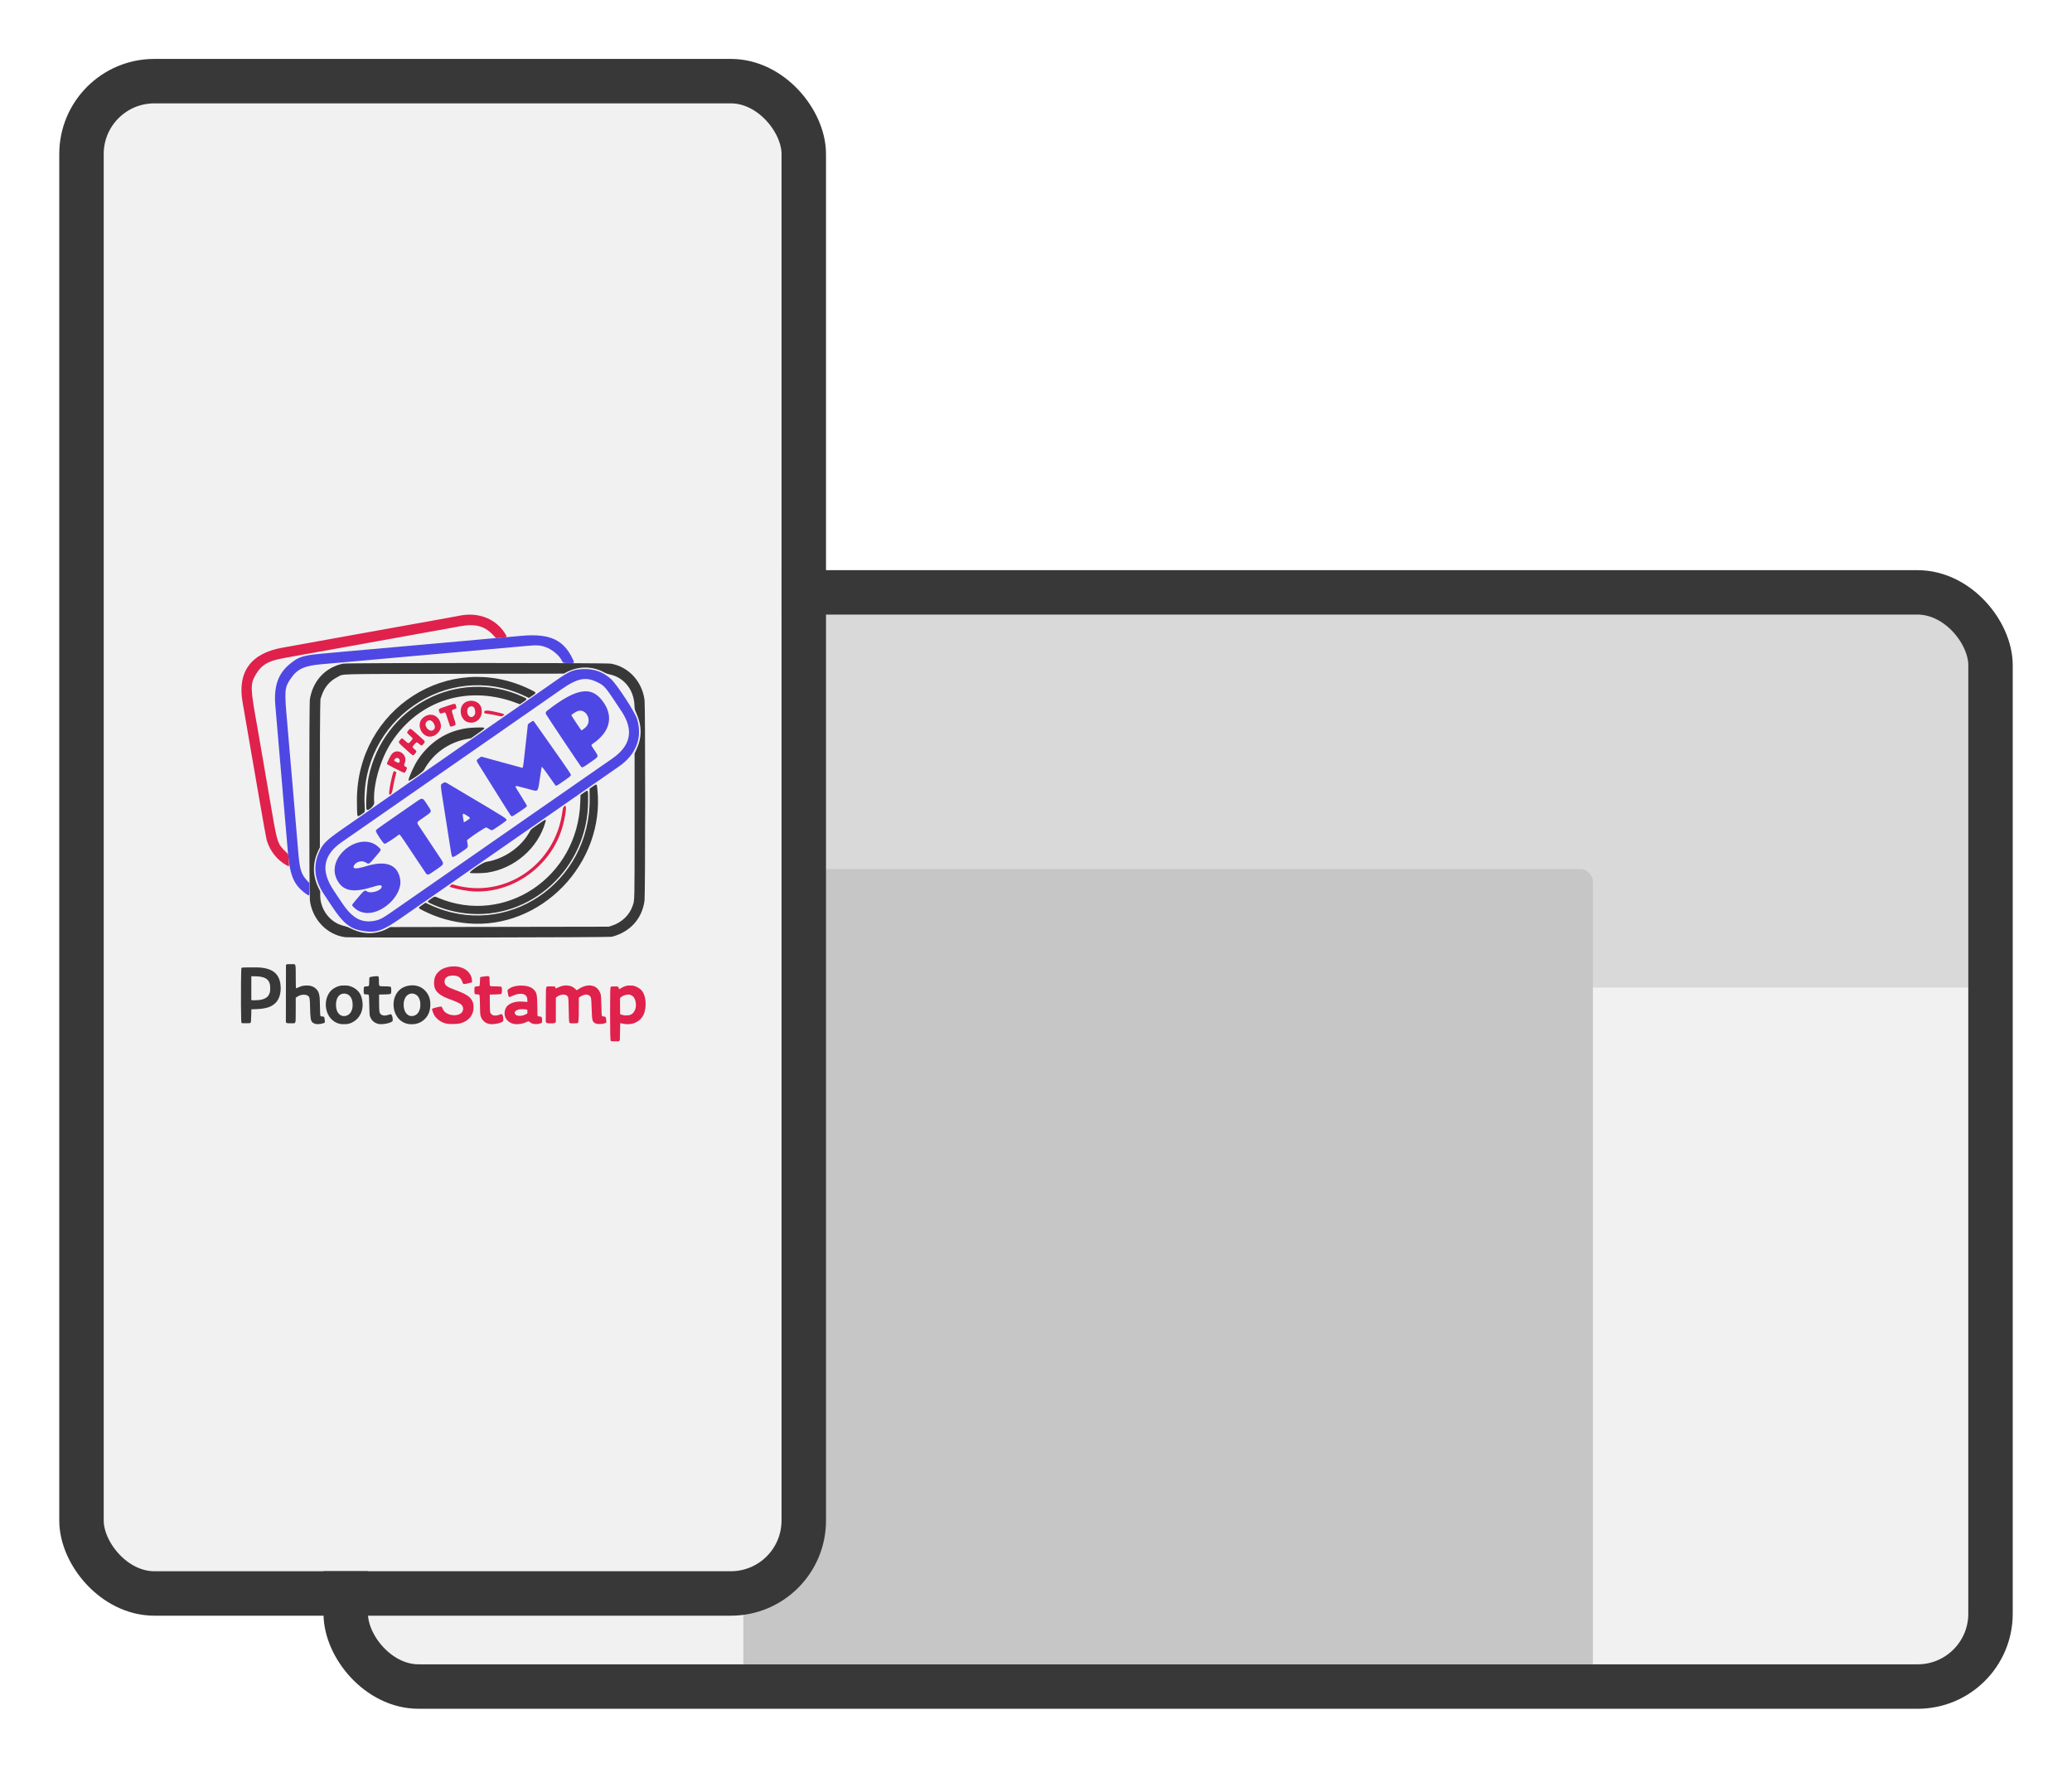 <svg width="839" height="716" viewBox="0 0 839 716" fill="none" xmlns="http://www.w3.org/2000/svg">
<g filter="url(#filter0_d_3_87)">
<g clip-path="url(#clip0_3_87)">
<rect x="149" y="243" width="648" height="425" rx="20.493" fill="#F1F1F1"/>
<g filter="url(#filter1_i_3_87)">
<rect x="149" y="236" width="648" height="154" fill="#D9D9D9"/>
</g>
<g filter="url(#filter2_d_3_87)">
<rect x="301" y="342" width="344" height="538" rx="5" fill="#C6C6C6"/>
</g>
</g>
<rect x="140" y="234" width="666" height="443" rx="29.493" stroke="#383838" stroke-width="18"/>
</g>
<g filter="url(#filter3_d_3_87)">
<g clip-path="url(#clip1_3_87)">
<rect x="42" y="36" width="274.465" height="594.309" rx="20.493" fill="#F1F1F1"/>
<g clip-path="url(#clip2_3_87)">
<path d="M147.247 371.133C141.904 370.338 139.064 368.126 134.468 361.184C133.459 359.66 131.985 357.435 131.194 356.241C127.423 350.551 126.709 345.084 129.016 339.573C130.601 335.787 131.919 334.473 139.181 329.444C141.235 328.021 144.762 325.573 147.018 324.004C149.274 322.435 152.933 319.89 155.148 318.349C157.364 316.808 162.506 313.233 166.575 310.405C170.644 307.577 174.863 304.644 175.95 303.886C180.873 300.458 184.566 297.888 186.864 296.291C188.234 295.339 192.09 292.657 195.434 290.331C198.778 288.006 202.337 285.532 203.345 284.834C204.352 284.137 206.165 282.877 207.373 282.035C208.582 281.194 212.669 278.35 216.455 275.716C220.242 273.082 224.23 270.306 225.318 269.547C230.661 265.821 232.201 265.186 236.232 265.051C240.723 264.899 244.324 266.225 247.53 269.209C249.921 271.435 257.113 282.488 257.956 285.234C260.257 292.724 257.627 299.626 250.62 304.484C249.433 305.308 246.665 307.23 244.471 308.757C242.276 310.284 237.679 313.481 234.255 315.862C230.83 318.243 227.435 320.606 226.71 321.113C225.985 321.621 222.623 323.959 219.239 326.31C215.855 328.661 211.966 331.365 210.596 332.318C209.226 333.271 207.348 334.576 206.421 335.22C202.351 338.044 182.257 352.022 175.877 356.467C175.152 356.972 173.636 358.026 172.508 358.81C167.96 361.97 166.617 362.904 162.456 365.797C154.935 371.028 152.435 371.905 147.247 371.133ZM151.33 367.018C153.519 366.654 154.794 366.035 158.118 363.717C159.506 362.749 162.455 360.701 164.67 359.164C166.886 357.628 170.05 355.43 171.702 354.28C173.354 353.131 176.57 350.894 178.85 349.309C181.13 347.725 184.738 345.215 186.869 343.732C188.999 342.249 191.568 340.463 192.577 339.762C195.67 337.615 205.455 330.805 208.399 328.751C209.93 327.683 212.351 325.999 213.779 325.009C218.753 321.562 224.239 317.748 227.223 315.664C228.875 314.511 231.174 312.912 232.332 312.112C233.49 311.311 236.951 308.905 240.023 306.763C243.095 304.621 246.597 302.191 247.805 301.363C255.428 296.136 256.726 289.825 251.738 282.243C245.091 272.142 244.879 271.882 242.092 270.469C237.205 267.991 233.885 268.65 227.003 273.461C225.07 274.813 221.127 277.559 218.242 279.565C215.357 281.57 212.08 283.852 210.958 284.634C209.837 285.417 208.092 286.63 207.08 287.331C206.068 288.031 204.519 289.11 203.638 289.728C202.758 290.346 201.11 291.492 199.976 292.274C198.843 293.057 197.096 294.27 196.093 294.971C195.091 295.671 191.65 298.064 188.447 300.289C185.244 302.513 181.798 304.909 180.789 305.612C179.779 306.315 175.954 308.977 172.288 311.526C168.622 314.075 164.634 316.849 163.425 317.69C162.217 318.531 159.481 320.432 157.346 321.914C150.563 326.623 147.84 328.518 144.289 331C142.386 332.33 139.848 334.088 138.649 334.905C130.838 340.234 129.697 346.566 135.095 354.623C135.852 355.752 137.327 357.971 138.375 359.555C142.48 365.761 146.152 367.877 151.33 367.018ZM147.658 363.722C145.932 363.459 144.495 362.726 143.172 361.431C142.351 360.628 142.343 360.656 143.897 358.813C147.578 354.447 147.65 354.388 148.533 355.021C150.098 356.143 154.562 354.743 154.562 353.131C154.562 352.32 153.757 352.373 150.355 353.407C142.642 355.752 138.595 354.796 136.345 350.099C131.85 340.713 146.359 330.011 153.575 337.39C154.462 338.297 154.588 338.009 151.919 341.173C149.408 344.15 149.403 344.153 148.139 343.358C146.561 342.364 144.153 342.979 143.342 344.582C142.606 346.038 144.156 346.106 148.432 344.806C156.427 342.376 161.15 344.279 162.059 350.298C163.033 356.747 154.444 364.753 147.658 363.722ZM172.319 347.515C172.009 347.082 169.787 343.762 167.381 340.137C161.377 331.091 161.898 331.765 161.284 332.246C159.232 333.853 156.038 335.876 155.691 335.787C155.166 335.652 152.218 331.268 152.218 330.622C152.218 330.087 152.051 330.215 158.957 325.428C161.817 323.444 165.574 320.836 167.306 319.632C171.406 316.779 170.867 316.711 173.286 320.39C174.991 322.983 175.129 322.642 171.294 325.305C168.385 327.325 168.471 326.83 170.502 329.861C171.444 331.266 172.775 333.262 173.46 334.297C174.145 335.331 175.803 337.828 177.145 339.846C180.166 344.388 180.231 343.711 176.529 346.304C173.189 348.643 173.139 348.658 172.319 347.515ZM183.015 340.923C182.932 340.82 182.69 339.624 182.477 338.264C182.264 336.905 181.899 334.579 181.666 333.096C181.433 331.613 181.037 329.085 180.787 327.478C180.536 325.872 180.203 323.748 180.046 322.759C178.199 311.098 178.273 312.027 179.137 311.38C180.047 310.696 180.172 310.709 181.73 311.649C182.459 312.088 185.094 313.655 187.585 315.132C205.791 325.92 205.378 325.654 204.996 326.351C204.806 326.698 199.514 330.325 199.197 330.325C199.042 330.325 198.544 330.097 198.09 329.819C197.636 329.541 197.126 329.241 196.957 329.151C196.673 329.002 191.907 332.088 189.549 333.948L189.083 334.316L189.255 335.383C189.579 337.384 189.778 337.087 186.681 339.221C183.961 341.096 183.372 341.37 183.015 340.923ZM189.281 326.233C190.64 325.265 190.654 325.338 188.927 324.278C187.109 323.162 187.108 323.166 187.809 326.991C187.84 327.16 188.352 326.896 189.281 326.233ZM206.827 324.37C206.703 324.226 205.782 322.793 204.78 321.187C201.996 316.722 196.003 307.157 194.377 304.584C192.711 301.947 192.719 302.01 193.944 301.136L194.869 300.477L197.459 301.186C198.883 301.577 200.477 302.018 201.001 302.167C203.476 302.872 210.795 304.865 211.216 304.949C211.833 305.073 211.73 305.576 212.504 298.641C212.872 295.345 213.301 291.503 213.458 290.102C213.614 288.702 213.743 287.505 213.744 287.444C213.747 287.269 215.76 285.945 215.934 286.004C216.088 286.057 216.553 286.702 220.99 293.023C222.233 294.795 225.032 298.772 227.209 301.862C229.63 305.297 231.169 307.616 231.173 307.83C231.18 308.287 230.867 308.553 227.882 310.622C225.088 312.559 225.168 312.528 224.714 311.861C222.537 308.664 219.538 304.556 219.412 304.599C219.32 304.63 218.987 306.57 218.632 309.13C217.884 314.533 217.825 314.636 215.756 314.089C215.255 313.956 213.46 313.48 211.768 313.031C208.027 312.038 208.157 311.888 210.083 314.97C213.538 320.498 213.498 320.426 213.313 320.653C212.92 321.138 207.727 324.632 207.4 324.632C207.209 324.632 206.951 324.514 206.827 324.37ZM235.307 304.596C235.042 304.363 221.454 284.02 221.058 283.263C220.825 282.818 221.001 282.327 221.544 281.904C233.749 272.404 239.908 271.614 244.666 278.939C248.328 284.578 246.848 290.367 240.591 294.871C239.14 295.915 239.125 295.499 240.7 297.884C242.551 300.685 242.709 300.264 238.784 302.994C235.99 304.937 235.797 305.026 235.307 304.596ZM237.198 288.559C239.793 286.126 237.617 281.214 234.27 281.949C233.38 282.144 231.259 283.495 231.372 283.795C231.466 284.045 234.459 288.567 235.026 289.316L235.452 289.879L235.902 289.616C236.149 289.471 236.733 288.996 237.198 288.559ZM123.976 356.092C118.966 352.495 117.379 348.813 116.548 338.863C116.503 338.328 116.337 336.373 116.177 334.519C116.018 332.665 115.756 329.598 115.595 327.703C115.434 325.808 115.236 323.55 115.155 322.685C115.074 321.819 114.843 319.123 114.641 316.692C114.44 314.262 114.211 311.532 114.132 310.625C114.054 309.719 113.921 308.169 113.837 307.18C113.752 306.191 113.583 304.236 113.462 302.836C113.34 301.435 113.08 298.401 112.884 296.094C112.207 288.109 111.8 283.345 111.488 279.766C110.809 271.976 112.632 266.818 117.449 262.904C121.197 259.858 122.767 259.417 132.881 258.566C134.855 258.4 136.734 258.23 137.056 258.187C137.379 258.145 139.554 257.946 141.891 257.745C144.227 257.544 147.688 257.241 149.582 257.071C156.477 256.455 166.27 255.577 168.772 255.351C170.182 255.224 172.852 254.987 174.705 254.823C176.558 254.66 179.195 254.425 180.565 254.302C181.935 254.178 185.363 253.874 188.183 253.626C191.003 253.379 193.969 253.108 194.775 253.025C195.58 252.942 197.097 252.803 198.144 252.715C200.995 252.477 201.509 252.433 203.345 252.271C204.271 252.189 205.425 252.09 205.908 252.051C206.392 252.012 208.699 251.806 211.036 251.592C222.521 250.543 228.214 253.109 231.92 261.006C232.687 262.64 232.71 262.613 230.529 262.613C228.056 262.613 227.952 262.582 227.552 261.721C226.559 259.58 223.623 257.101 220.964 256.157C218.652 255.337 217.405 255.273 212.531 255.724C210.742 255.889 208.124 256.127 206.714 256.253C202.738 256.608 199.617 256.887 195.947 257.216C192.287 257.544 191.279 257.634 185.106 258.19C182.85 258.393 177.906 258.831 174.119 259.164C170.332 259.497 166.146 259.87 164.817 259.993C161.759 260.275 160.224 260.414 153.976 260.97C151.197 261.217 147.439 261.553 145.626 261.716C139.908 262.231 132.295 262.907 130.318 263.075C123.152 263.684 120.352 264.992 117.646 268.993C115.196 272.618 115.129 273.53 116.323 287.031C116.48 288.803 116.842 293.05 117.128 296.469C117.414 299.888 117.714 303.36 117.794 304.184C117.874 305.008 118.105 307.67 118.305 310.101C118.663 314.432 118.971 318.034 119.557 324.782C119.885 328.549 120.239 332.721 120.796 339.388C121.359 346.132 121.992 348.144 124.348 350.683L125.264 351.669L125.261 354.067C125.259 357.076 125.286 357.033 123.976 356.092Z" fill="#4F47E3"/>
<path d="M189.832 354.89C188.068 354.683 185.971 354.297 184.447 353.898C181.824 353.212 181.723 353.136 182.606 352.521L183.108 352.172L184.18 352.472C204.522 358.172 224.933 344.214 227.737 322.685C227.947 321.076 228.279 320.437 228.907 320.437C229.719 320.437 228.55 327.059 226.979 331.357C221.404 346.616 205.447 356.725 189.832 354.89ZM115.924 344.416C112.106 342.264 109.323 338.714 107.988 334.294C107.823 333.748 106.566 326.784 105.195 318.818C103.824 310.851 102.605 303.794 102.485 303.135C102.365 302.476 102.065 300.757 101.818 299.315C101.571 297.873 101.235 295.918 101.072 294.971C100.908 294.023 100.62 292.338 100.43 291.226C99.898 288.109 98.797 281.74 98.215 278.417C96.079 266.226 101.562 258.679 114.203 256.411C116.298 256.035 118.375 255.657 118.818 255.572C119.261 255.486 122.26 254.947 125.483 254.373C128.706 253.799 132.068 253.193 132.955 253.026C133.841 252.859 135.72 252.52 137.13 252.272C138.54 252.025 140.385 251.691 141.231 251.531C142.077 251.37 143.956 251.031 145.406 250.777C146.857 250.522 148.736 250.186 149.582 250.03C150.428 249.873 152.109 249.569 153.317 249.354C154.526 249.139 156.767 248.735 158.298 248.456C159.829 248.177 164.147 247.402 167.893 246.733C171.64 246.064 175.793 245.318 177.122 245.075C178.452 244.832 180.66 244.43 182.03 244.182C183.4 243.933 185.278 243.58 186.205 243.397C193.917 241.871 201.086 244.815 204.73 251.004C205.386 252.118 205.372 252.129 203.175 252.295C202.181 252.371 201.251 252.469 201.109 252.515C200.93 252.572 200.683 252.4 200.303 251.953C196.641 247.648 192.684 246.489 185.985 247.758C184.535 248.032 182.294 248.448 181.004 248.681C175.163 249.739 173.266 250.08 169.358 250.777C167.062 251.186 164.82 251.591 164.377 251.676C163.934 251.762 161.693 252.167 159.397 252.577C157.1 252.987 154.101 253.526 152.731 253.775C149.763 254.314 142.745 255.579 140.279 256.02C139.312 256.193 136.84 256.64 134.786 257.012C132.731 257.385 130.16 257.848 129.072 258.042C127.985 258.236 126.32 258.535 125.373 258.706C124.427 258.878 122.878 259.154 121.931 259.32C120.984 259.486 119.682 259.721 119.038 259.844C118.393 259.966 116.373 260.337 114.549 260.668C108.562 261.755 105.913 263.321 103.658 267.107C101.263 271.13 101.3 272.473 104.243 288.754C104.489 290.116 105.709 297.181 106.79 303.51C107.191 305.858 108.02 310.678 108.632 314.221C109.244 317.763 109.977 322.01 110.262 323.658C112.254 335.195 112.489 335.879 115.46 338.781L116.666 339.96L116.858 341.996C117.166 345.258 117.211 345.142 115.924 344.416ZM157.619 315.723C157.2 315.295 158.959 306.61 159.508 306.395C159.784 306.287 160.503 306.73 160.471 306.987C160.458 307.093 160.207 308.112 159.913 309.251C159.619 310.39 159.257 312.174 159.108 313.216C158.819 315.242 158.188 316.305 157.619 315.723ZM160.163 305.38C158.289 304.44 156.719 303.575 156.675 303.457C156.569 303.177 158.092 300.079 158.662 299.415C160.948 296.752 165.186 299.588 163.938 302.946C163.529 304.047 163.558 304.207 164.231 304.558C164.933 304.925 164.945 305.056 164.375 306.21C163.825 307.326 164.184 307.396 160.163 305.38ZM161.795 302.593C162.224 301.347 160.745 300.424 159.922 301.424C159.407 302.05 159.424 302.093 160.385 302.603C161.37 303.125 161.613 303.123 161.795 302.593ZM164.193 297.431C160.992 294.527 161.145 294.802 162.106 293.66C162.779 292.861 162.65 292.832 164.057 294.084C165.443 295.317 165.422 295.316 166.407 294.161C167.337 293.07 167.378 293.282 165.989 291.993C164.627 290.73 164.629 290.737 165.422 289.816C166.2 288.912 165.985 288.807 169.203 291.675C172.454 294.573 172.28 294.305 171.535 295.261C170.813 296.188 170.688 296.194 169.717 295.345C168.735 294.487 168.674 294.494 167.769 295.558C166.841 296.649 166.839 296.597 167.82 297.463C168.785 298.314 168.793 298.395 168.026 299.332C167.237 300.296 167.49 300.421 164.193 297.431ZM173.24 292.292C170.18 291.474 168.84 287.247 170.956 285.083C173.828 282.146 177.938 283.543 178.518 287.653C178.885 290.256 175.792 292.974 173.24 292.292ZM175.366 289.778C176.314 289.205 176.333 288.066 175.417 286.705C174.651 285.566 173.477 285.459 172.659 286.453C171.435 287.941 173.733 290.764 175.366 289.778ZM182.287 288.192C182.208 288.089 181.763 286.825 181.299 285.383C180.287 282.24 180.434 282.428 179.308 282.817C178.245 283.184 178.127 283.132 177.799 282.147C177.472 281.165 177.447 281.181 180.899 280.035C184.518 278.833 184.316 278.839 184.65 279.923C184.955 280.913 184.936 280.95 183.969 281.27C182.733 281.679 182.744 281.532 183.722 284.634C184.732 287.836 184.741 287.651 183.551 288.062C182.472 288.435 182.474 288.434 182.287 288.192ZM189.401 286.532C187.105 285.869 185.872 282.707 186.929 280.193C188.317 276.894 193.911 277.204 194.87 280.633C195.931 284.427 193.012 287.575 189.401 286.532ZM191.777 284.073C192.489 283.42 192.613 282.511 192.186 281.074C191.77 279.677 189.664 279.884 189.276 281.36C188.725 283.449 190.435 285.302 191.777 284.073ZM201.014 283.8C200.257 283.606 198.971 283.367 198.158 283.269C196.149 283.026 195.99 282.957 196.047 282.35C196.12 281.574 197.919 281.677 202.026 282.693C204.332 283.264 204.435 283.327 203.857 283.813C203.313 284.272 202.851 284.27 201.014 283.8Z" fill="#DF214B"/>
<path d="M139.76 373.604C132.426 372.627 126.492 366.45 125.487 358.748C125.166 356.287 125.157 279.274 125.477 277.27C126.671 269.807 131.744 264.348 138.887 262.841C140.559 262.489 245.395 262.491 247.372 262.843C254.557 264.124 259.994 270.011 260.996 277.594C261.324 280.08 261.31 356.387 260.981 358.82C259.987 366.16 255.151 371.494 247.732 373.432C246.672 373.709 141.801 373.876 139.76 373.604ZM152.163 371.742C153.872 371.441 155.407 370.913 156.84 370.133L158.005 369.498L202.246 369.423L246.487 369.348L247.586 369.005C251.733 367.711 254.944 364.64 256.232 360.735C256.979 358.469 256.96 359.304 256.961 328.209V299.204L257.685 297.649C259.961 292.763 259.964 287.994 257.695 282.986C256.996 281.443 256.981 281.38 256.905 279.616C256.631 273.281 252.566 268.314 246.715 267.166C246.079 267.041 245.256 266.743 244.738 266.45C239.984 263.765 234.195 263.745 229.231 266.396L228.322 266.883L184.081 266.962C134.129 267.051 139.38 266.903 136.617 268.296C133.505 269.864 131.367 272.38 130.222 275.818L129.755 277.219L129.642 281.563C129.58 283.953 129.528 297.459 129.526 311.578L129.523 337.249L128.866 338.618C126.51 343.524 126.549 348.712 128.979 353.654L129.658 355.036L129.66 356.65C129.663 362.657 133.937 368.005 139.62 369.114C140.171 369.222 141.158 369.604 141.964 370.021C145.286 371.741 148.794 372.333 152.163 371.742ZM189.281 367.983C183.09 367.424 177.217 365.768 171.739 363.037C169.101 361.722 169.131 361.808 170.889 360.598L172.274 359.645L174.075 360.485C204.827 374.826 239.209 351.832 238.771 317.217L238.724 313.472L240.051 312.547C241.666 311.421 241.651 311.413 241.879 313.547C245.11 343.731 219.079 370.671 189.281 367.983ZM188.549 363.951C183.554 363.383 178.76 362.03 174.302 359.929C172.869 359.253 172.879 359.171 174.529 358.058C176.143 356.97 175.853 357.002 177.578 357.722C204.607 369.012 233.978 349.2 234.963 319.014L235.06 316.018L236.428 315.065C238.238 313.804 238.137 313.607 238.136 318.385C238.134 345.594 214.896 366.947 188.549 363.951ZM190.313 347.559C189.704 347.166 195.439 343.308 196.982 343.072C204.043 341.993 211.053 337.138 214.409 331C215.031 329.864 214.774 330.089 218.126 327.748C221.066 325.696 221.227 325.651 220.852 326.976C217.868 337.544 208.39 345.788 197.297 347.463C195.56 347.726 190.674 347.793 190.313 347.559ZM144.648 323.771C144.582 323.297 144.527 320.752 144.527 318.116C144.527 281.166 181.867 257.273 214.618 273.266C217.413 274.631 217.398 274.575 215.345 275.954L214.19 276.729L212.197 275.802C181.159 261.36 145.73 285.906 147.663 320.512C147.806 323.085 147.895 322.851 146.381 323.868C144.903 324.86 144.799 324.854 144.648 323.771ZM148.46 321.898C147.995 321.128 148.491 312.611 149.209 309.04C155.004 280.246 185.391 264.265 211.621 276.215C213.667 277.147 213.668 277.168 211.667 278.511L210.497 279.296L209.814 279.028C189.92 271.201 169.718 277.385 158.442 294.753C153.933 301.699 150.923 312.301 151.527 319.113C151.639 320.374 148.992 322.778 148.46 321.898ZM165.403 310.19C165.403 309.056 167.676 304.02 169.243 301.683C174.702 293.541 182.84 288.983 192.383 288.721C197.179 288.589 197.159 288.544 193.472 291.12L190.728 293.036L189.153 293.326C181.642 294.709 175.27 299.287 171.705 305.861C171.169 306.849 165.403 310.811 165.403 310.19Z" fill="#383838"/>
<path fill-rule="evenodd" clip-rule="evenodd" d="M180.871 408.608C179.207 408.247 177.934 407.564 176.831 406.442C176.189 405.79 175.998 405.535 175.705 404.948C175.359 404.256 174.951 403.084 174.951 402.784C174.951 402.701 175.035 402.576 175.138 402.508C175.45 402.299 178.01 401.676 178.449 401.702L178.834 401.725L179.179 402.451C179.616 403.366 179.979 403.808 180.678 404.275C182.791 405.685 186.17 405.456 187.175 403.834C187.819 402.797 187.582 401.495 186.614 400.748C186.127 400.372 184.913 399.774 183.754 399.34C183.289 399.165 182.424 398.84 181.832 398.617C178.101 397.212 176.46 395.843 175.9 393.667C175.806 393.301 175.77 392.855 175.772 392.095C175.777 390.837 175.928 390.141 176.424 389.107C176.686 388.559 176.87 388.312 177.445 387.731C178.281 386.888 178.986 386.453 180.209 386.029C181.29 385.654 182.183 385.49 183.446 385.435C185.115 385.363 186.483 385.639 187.84 386.323C189.818 387.319 191.093 389.236 191.124 391.262L191.134 391.883L189.75 392.224C188.253 392.593 187.767 392.64 187.549 392.439C187.474 392.369 187.321 392.031 187.209 391.687C186.801 390.437 186.085 389.674 184.985 389.32C184.211 389.071 182.611 389.071 181.831 389.321C180.606 389.713 180.008 390.455 180.008 391.584C180.008 393.037 180.862 393.713 184.265 394.951C187.447 396.109 188.977 396.888 190.15 397.949C190.66 398.411 191.26 399.326 191.472 399.967C191.868 401.165 191.854 402.831 191.437 404.11C190.622 406.611 188.18 408.384 185.143 408.679C183.792 408.811 181.639 408.775 180.871 408.608Z" fill="#DF214B"/>
<path fill-rule="evenodd" clip-rule="evenodd" d="M208.329 408.759C206.428 408.476 204.861 407.163 204.436 405.495C204.187 404.517 204.324 403.32 204.8 402.328C205.448 400.974 207.149 400.009 209.391 399.725C210.233 399.617 211.755 399.628 212.764 399.749L213.56 399.844L213.529 399.015C213.502 398.311 213.467 398.127 213.294 397.785C212.824 396.857 211.886 396.435 210.476 396.52C209.563 396.574 208.67 396.833 207.421 397.406C206.907 397.641 206.417 397.834 206.331 397.834C205.971 397.834 205.848 397.523 205.625 396.065L205.469 395.043L205.793 394.743C206.847 393.768 208.777 393.195 211.001 393.196C213.431 393.196 215.206 393.773 216.233 394.896C217.384 396.155 217.493 396.745 217.589 402.289L217.643 405.369L217.881 405.552C218.071 405.698 218.203 405.731 218.541 405.719C219.307 405.69 219.49 406 219.497 407.346L219.502 408.172L219.079 408.382C217.987 408.927 216.139 408.92 215.078 408.366C214.907 408.277 214.635 408.082 214.473 407.932C214.303 407.776 214.098 407.661 213.987 407.661C213.882 407.661 213.501 407.802 213.141 407.974C211.713 408.659 209.776 408.975 208.329 408.759ZM211.93 405.241C212.162 405.154 212.621 404.951 212.948 404.791L213.544 404.498V403.73V402.961L213.025 402.854C212.736 402.794 212.047 402.748 211.468 402.749C210.612 402.75 210.336 402.781 209.892 402.925C209.182 403.155 208.784 403.397 208.562 403.731C208.166 404.329 208.616 405.091 209.521 405.351C210.056 405.505 211.383 405.444 211.93 405.241Z" fill="#DF214B"/>
<path fill-rule="evenodd" clip-rule="evenodd" d="M241.68 408.68C240.824 408.472 240.228 408.017 240.003 407.4C239.746 406.696 239.676 405.91 239.565 402.433C239.428 398.123 239.396 397.924 238.747 397.314C237.925 396.542 236.458 396.69 234.934 397.699L234.378 398.066L234.374 401.861C234.368 407.553 234.302 408.279 233.781 408.425C233.665 408.457 232.981 408.484 232.26 408.485C230.742 408.486 230.616 408.444 230.463 407.882C230.4 407.653 230.348 406.172 230.302 403.337C230.233 399.076 230.174 398.176 229.936 397.678C229.756 397.302 229.114 396.916 228.548 396.844C227.627 396.727 226.372 397.094 225.531 397.726L225.076 398.069V403.015V407.961L224.843 408.161C224.534 408.427 224.224 408.484 223.077 408.485C221.845 408.486 221.455 408.417 221.196 408.153L220.993 407.945L221.021 401.179C221.05 394.081 221.053 394.007 221.391 393.662C221.527 393.522 221.658 393.51 223.019 393.511C223.833 393.511 224.577 393.533 224.672 393.559C224.813 393.598 224.845 393.662 224.845 393.902C224.845 394.437 224.964 394.442 225.985 393.952C227.511 393.219 228.913 392.98 230.265 393.223C231.452 393.435 232.172 393.799 233.027 394.616L233.531 395.099L234.278 394.604C237.17 392.689 240.184 392.635 241.975 394.467C242.343 394.844 242.553 395.155 242.841 395.75C243.05 396.183 243.254 396.718 243.293 396.94C243.394 397.504 243.447 398.671 243.526 402.079C243.569 403.952 243.626 405.121 243.684 405.284C243.798 405.613 243.956 405.695 244.472 405.695C244.964 405.695 245.243 405.875 245.359 406.266C245.401 406.406 245.454 406.897 245.479 407.358L245.523 408.195L245.041 408.392C244.776 408.501 244.355 408.628 244.106 408.675C243.584 408.774 242.079 408.777 241.68 408.68Z" fill="#DF214B"/>
<path fill-rule="evenodd" clip-rule="evenodd" d="M247.333 415.573C247.101 415.211 247.039 412.784 247.041 404.162C247.044 395.563 247.087 393.923 247.32 393.685C247.433 393.569 247.642 393.546 248.738 393.528C250.272 393.502 250.334 393.524 250.532 394.139C250.609 394.376 250.673 394.58 250.674 394.591C250.685 394.691 251.018 394.558 251.33 394.329C251.891 393.917 252.502 393.618 253.267 393.379C253.872 393.19 254.065 393.168 255.097 393.168C256.133 393.168 256.32 393.19 256.938 393.382C258.257 393.793 259.391 394.551 260.069 395.475C261.171 396.977 261.666 399.647 261.326 402.257C261.055 404.337 260.399 405.772 259.196 406.911C257.39 408.621 254.799 409.224 252.07 408.571C251.589 408.455 251.175 408.383 251.149 408.409C251.123 408.436 251.084 409.967 251.062 411.813C251.022 415.157 251.022 415.169 250.843 415.463L250.664 415.758H249.057C247.456 415.758 247.451 415.757 247.333 415.573ZM255.135 405.072C257.116 404.436 258.071 401.574 257.169 398.974C256.714 397.661 255.632 396.812 254.416 396.812C253.423 396.812 252.047 397.317 251.413 397.914L251.059 398.248L251.079 401.516L251.099 404.784L251.676 404.969C251.993 405.071 252.443 405.186 252.675 405.224C253.331 405.332 254.563 405.256 255.135 405.072Z" fill="#DF214B"/>
<path fill-rule="evenodd" clip-rule="evenodd" d="M198.397 408.763C196.83 408.556 195.594 407.663 194.911 406.245C194.443 405.274 194.418 405.039 194.334 400.782C194.257 396.917 194.248 396.856 193.736 396.789C193.573 396.768 193.233 396.745 192.979 396.738C192.379 396.723 192.29 396.691 192.184 396.453C192.068 396.193 192.065 394.134 192.18 393.876C192.292 393.625 192.554 393.51 193.011 393.51C193.702 393.51 194.094 393.421 194.187 393.244C194.235 393.151 194.302 392.361 194.34 391.431C194.377 390.524 194.424 389.766 194.444 389.745C194.497 389.69 197.074 389.348 197.453 389.346C197.685 389.344 197.836 389.396 197.991 389.533L198.207 389.722L198.245 391.417C198.282 393.05 198.29 393.119 198.459 393.291C198.63 393.467 198.678 393.471 200.692 393.51C202.979 393.553 203.099 393.58 203.193 394.065C203.282 394.518 203.246 396.131 203.143 396.34C202.984 396.662 202.64 396.717 200.403 396.778L198.309 396.835L198.341 400.223C198.378 404.089 198.388 404.163 198.954 404.729C199.428 405.204 199.764 405.326 200.593 405.325C201.201 405.324 201.4 405.284 202.201 405.005L203.114 404.687L203.322 404.9C203.582 405.166 203.778 405.986 203.797 406.889C203.81 407.525 203.809 407.529 203.551 407.749C203.039 408.186 201.574 408.609 200.052 408.76C199.198 408.844 199.014 408.844 198.397 408.763Z" fill="#DF214B"/>
<path fill-rule="evenodd" clip-rule="evenodd" d="M97.847 408.372C97.676 408.262 97.63 406.998 97.571 400.86C97.522 395.753 97.624 386.725 97.737 386.186C97.762 386.065 97.85 385.955 97.946 385.924C98.266 385.822 103.917 385.784 105.14 385.875C110.541 386.281 113.188 388.54 113.609 393.106C113.91 396.368 112.954 399.203 111.052 400.683C109.278 402.064 107.218 402.613 103.293 402.751L101.786 402.805L101.733 405.174C101.703 406.477 101.648 407.684 101.609 407.857C101.483 408.429 101.423 408.447 99.583 408.445C98.689 408.445 97.907 408.412 97.847 408.372ZM105.383 398.979C106.725 398.768 107.893 398.21 108.496 397.491C108.82 397.104 109.162 396.388 109.307 395.79C109.464 395.146 109.439 393.218 109.266 392.566C108.662 390.293 106.869 389.423 102.782 389.422L101.763 389.422V394.22V399.018L101.936 399.095C102.173 399.201 104.462 399.124 105.383 398.979Z" fill="#383838"/>
<path fill-rule="evenodd" clip-rule="evenodd" d="M127.979 408.769C127.535 408.701 126.773 408.341 126.492 408.069C125.818 407.416 125.643 406.289 125.556 402.04C125.479 398.316 125.397 397.851 124.735 397.36C124.3 397.038 123.761 396.89 123.025 396.891C121.985 396.893 121.119 397.168 120.233 397.777L119.753 398.107V402.677C119.753 405.458 119.722 407.412 119.674 407.669C119.626 407.929 119.525 408.164 119.414 408.278C119.212 408.485 119.007 408.503 117.202 408.466C116.28 408.448 116.215 408.436 115.991 408.243L115.754 408.039L115.774 396.439L115.793 384.84L116.01 384.674C116.214 384.518 116.321 384.508 117.766 384.508C119.271 384.508 119.308 384.512 119.446 384.686C119.719 385.031 119.753 385.55 119.753 389.445C119.754 393.399 119.789 394.296 119.942 394.296C119.991 394.296 120.41 394.123 120.872 393.912C122.155 393.326 122.876 393.163 124.173 393.163C125.061 393.163 125.357 393.194 125.864 393.341C126.868 393.632 127.411 393.946 128.062 394.607C128.719 395.276 128.975 395.743 129.206 396.694C129.47 397.785 129.522 398.5 129.563 401.646C129.585 403.333 129.638 404.9 129.681 405.13C129.772 405.614 129.896 405.695 130.549 405.695C131.292 405.695 131.407 405.896 131.506 407.378L131.558 408.157L131.158 408.344C130.44 408.68 128.81 408.898 127.979 408.769Z" fill="#383838"/>
<path fill-rule="evenodd" clip-rule="evenodd" d="M137.775 408.725C135.257 408.233 133.271 406.407 132.385 403.769C131.407 400.86 131.993 397.519 133.849 395.422C134.648 394.52 136.045 393.7 137.396 393.34C137.995 393.181 138.268 393.156 139.433 393.157C140.595 393.158 140.868 393.183 141.431 393.339C143.821 394.003 145.532 395.502 146.275 397.583C146.844 399.177 147 401.166 146.679 402.717C146.086 405.582 144.161 407.743 141.465 408.572C140.868 408.755 140.618 408.786 139.549 408.807C138.738 408.823 138.133 408.795 137.775 408.725ZM140.295 405.382C141.946 404.861 142.915 403.012 142.79 400.624C142.715 399.205 142.359 398.196 141.656 397.409C141.023 396.7 140.039 396.345 138.988 396.446C137.195 396.617 136.051 398.364 136.051 400.929C136.051 403.174 136.838 404.75 138.259 405.348C138.83 405.588 139.602 405.601 140.295 405.382Z" fill="#383838"/>
<path fill-rule="evenodd" clip-rule="evenodd" d="M153.541 408.762C152.196 408.568 151.012 407.825 150.37 406.774C149.925 406.044 149.737 405.527 149.656 404.809C149.616 404.453 149.552 402.641 149.515 400.782C149.46 397.988 149.427 397.35 149.326 397.106C149.254 396.93 149.149 396.808 149.066 396.802C148.99 396.797 148.67 396.781 148.355 396.768C147.596 396.734 147.472 396.695 147.365 396.456C147.245 396.187 147.244 394.136 147.364 393.867C147.471 393.628 147.822 393.511 148.436 393.51C149.085 393.509 149.332 393.395 149.426 393.051C149.469 392.892 149.504 392.228 149.504 391.574C149.505 390.187 149.543 389.922 149.769 389.772C150.01 389.61 152.598 389.3 152.952 389.39C153.384 389.5 153.422 389.656 153.429 391.308C153.435 393.102 153.48 393.277 153.963 393.405C154.169 393.46 154.994 393.501 156.001 393.508C157.831 393.519 158.162 393.576 158.323 393.903C158.456 394.172 158.456 396.071 158.323 396.34C158.163 396.664 157.817 396.719 155.587 396.779L153.502 396.835L153.503 399.713C153.504 403.743 153.579 404.246 154.272 404.852C154.881 405.385 155.871 405.476 157.039 405.106C158.411 404.671 158.263 404.69 158.462 404.926C158.754 405.273 158.974 405.985 159.016 406.717C159.051 407.317 159.038 407.407 158.888 407.6C158.32 408.331 155.221 409.004 153.541 408.762Z" fill="#383838"/>
<path fill-rule="evenodd" clip-rule="evenodd" d="M165.188 408.723C163.287 408.333 161.722 407.255 160.693 405.629C158.646 402.394 158.983 397.835 161.457 395.269C162.653 394.029 164.301 393.291 166.256 393.121C168.585 392.918 170.649 393.665 172.157 395.255C173.569 396.746 174.256 398.542 174.258 400.752C174.261 403.203 173.56 405.144 172.145 406.603C171.082 407.699 169.925 408.347 168.431 408.685C167.638 408.865 165.974 408.884 165.188 408.723ZM168.099 405.223C169.048 404.775 169.699 403.886 170.045 402.562C170.268 401.708 170.268 400.156 170.045 399.311C169.634 397.753 168.861 396.866 167.621 396.528C165.217 395.874 163.279 398.068 163.446 401.253C163.557 403.376 164.426 404.883 165.835 405.4C166.455 405.627 167.397 405.553 168.099 405.223Z" fill="#383838"/>
</g>
</g>
<rect x="33" y="27" width="292.465" height="612.309" rx="29.493" stroke="#383838" stroke-width="18"/>
</g>
<defs>
<filter id="filter0_d_3_87" x="107.579" y="207.434" width="730.842" height="507.842" filterUnits="userSpaceOnUse" color-interpolation-filters="sRGB">
<feFlood flood-opacity="0" result="BackgroundImageFix"/>
<feColorMatrix in="SourceAlpha" type="matrix" values="0 0 0 0 0 0 0 0 0 0 0 0 0 0 0 0 0 0 127 0" result="hardAlpha"/>
<feOffset dy="5.855"/>
<feGaussianBlur stdDeviation="11.71"/>
<feColorMatrix type="matrix" values="0 0 0 0 0.058 0 0 0 0 0.112 0 0 0 0 0.192 0 0 0 0.08 0"/>
<feBlend mode="normal" in2="BackgroundImageFix" result="effect1_dropShadow_3_87"/>
<feBlend mode="normal" in="SourceGraphic" in2="effect1_dropShadow_3_87" result="shape"/>
</filter>
<filter id="filter1_i_3_87" x="149" y="236" width="648" height="158" filterUnits="userSpaceOnUse" color-interpolation-filters="sRGB">
<feFlood flood-opacity="0" result="BackgroundImageFix"/>
<feBlend mode="normal" in="SourceGraphic" in2="BackgroundImageFix" result="shape"/>
<feColorMatrix in="SourceAlpha" type="matrix" values="0 0 0 0 0 0 0 0 0 0 0 0 0 0 0 0 0 0 127 0" result="hardAlpha"/>
<feOffset dy="4"/>
<feGaussianBlur stdDeviation="2"/>
<feComposite in2="hardAlpha" operator="arithmetic" k2="-1" k3="1"/>
<feColorMatrix type="matrix" values="0 0 0 0 0 0 0 0 0 0 0 0 0 0 0 0 0 0 0.25 0"/>
<feBlend mode="normal" in2="shape" result="effect1_innerShadow_3_87"/>
</filter>
<filter id="filter2_d_3_87" x="297" y="342" width="352" height="546" filterUnits="userSpaceOnUse" color-interpolation-filters="sRGB">
<feFlood flood-opacity="0" result="BackgroundImageFix"/>
<feColorMatrix in="SourceAlpha" type="matrix" values="0 0 0 0 0 0 0 0 0 0 0 0 0 0 0 0 0 0 127 0" result="hardAlpha"/>
<feOffset dy="4"/>
<feGaussianBlur stdDeviation="2"/>
<feComposite in2="hardAlpha" operator="out"/>
<feColorMatrix type="matrix" values="0 0 0 0 0 0 0 0 0 0 0 0 0 0 0 0 0 0 0.25 0"/>
<feBlend mode="normal" in2="BackgroundImageFix" result="effect1_dropShadow_3_87"/>
<feBlend mode="normal" in="SourceGraphic" in2="effect1_dropShadow_3_87" result="shape"/>
</filter>
<filter id="filter3_d_3_87" x="0.579" y="0.434" width="357.307" height="677.151" filterUnits="userSpaceOnUse" color-interpolation-filters="sRGB">
<feFlood flood-opacity="0" result="BackgroundImageFix"/>
<feColorMatrix in="SourceAlpha" type="matrix" values="0 0 0 0 0 0 0 0 0 0 0 0 0 0 0 0 0 0 127 0" result="hardAlpha"/>
<feOffset dy="5.855"/>
<feGaussianBlur stdDeviation="11.71"/>
<feColorMatrix type="matrix" values="0 0 0 0 0.058 0 0 0 0 0.112 0 0 0 0 0.192 0 0 0 0.08 0"/>
<feBlend mode="normal" in2="BackgroundImageFix" result="effect1_dropShadow_3_87"/>
<feBlend mode="normal" in="SourceGraphic" in2="effect1_dropShadow_3_87" result="shape"/>
</filter>
<clipPath id="clip0_3_87">
<rect x="149" y="243" width="648" height="425" rx="20.493" fill="white"/>
</clipPath>
<clipPath id="clip1_3_87">
<rect x="42" y="36" width="274.465" height="594.309" rx="20.493" fill="white"/>
</clipPath>
<clipPath id="clip2_3_87">
<rect width="177" height="181" fill="white" transform="translate(91 243)"/>
</clipPath>
</defs>
</svg>
